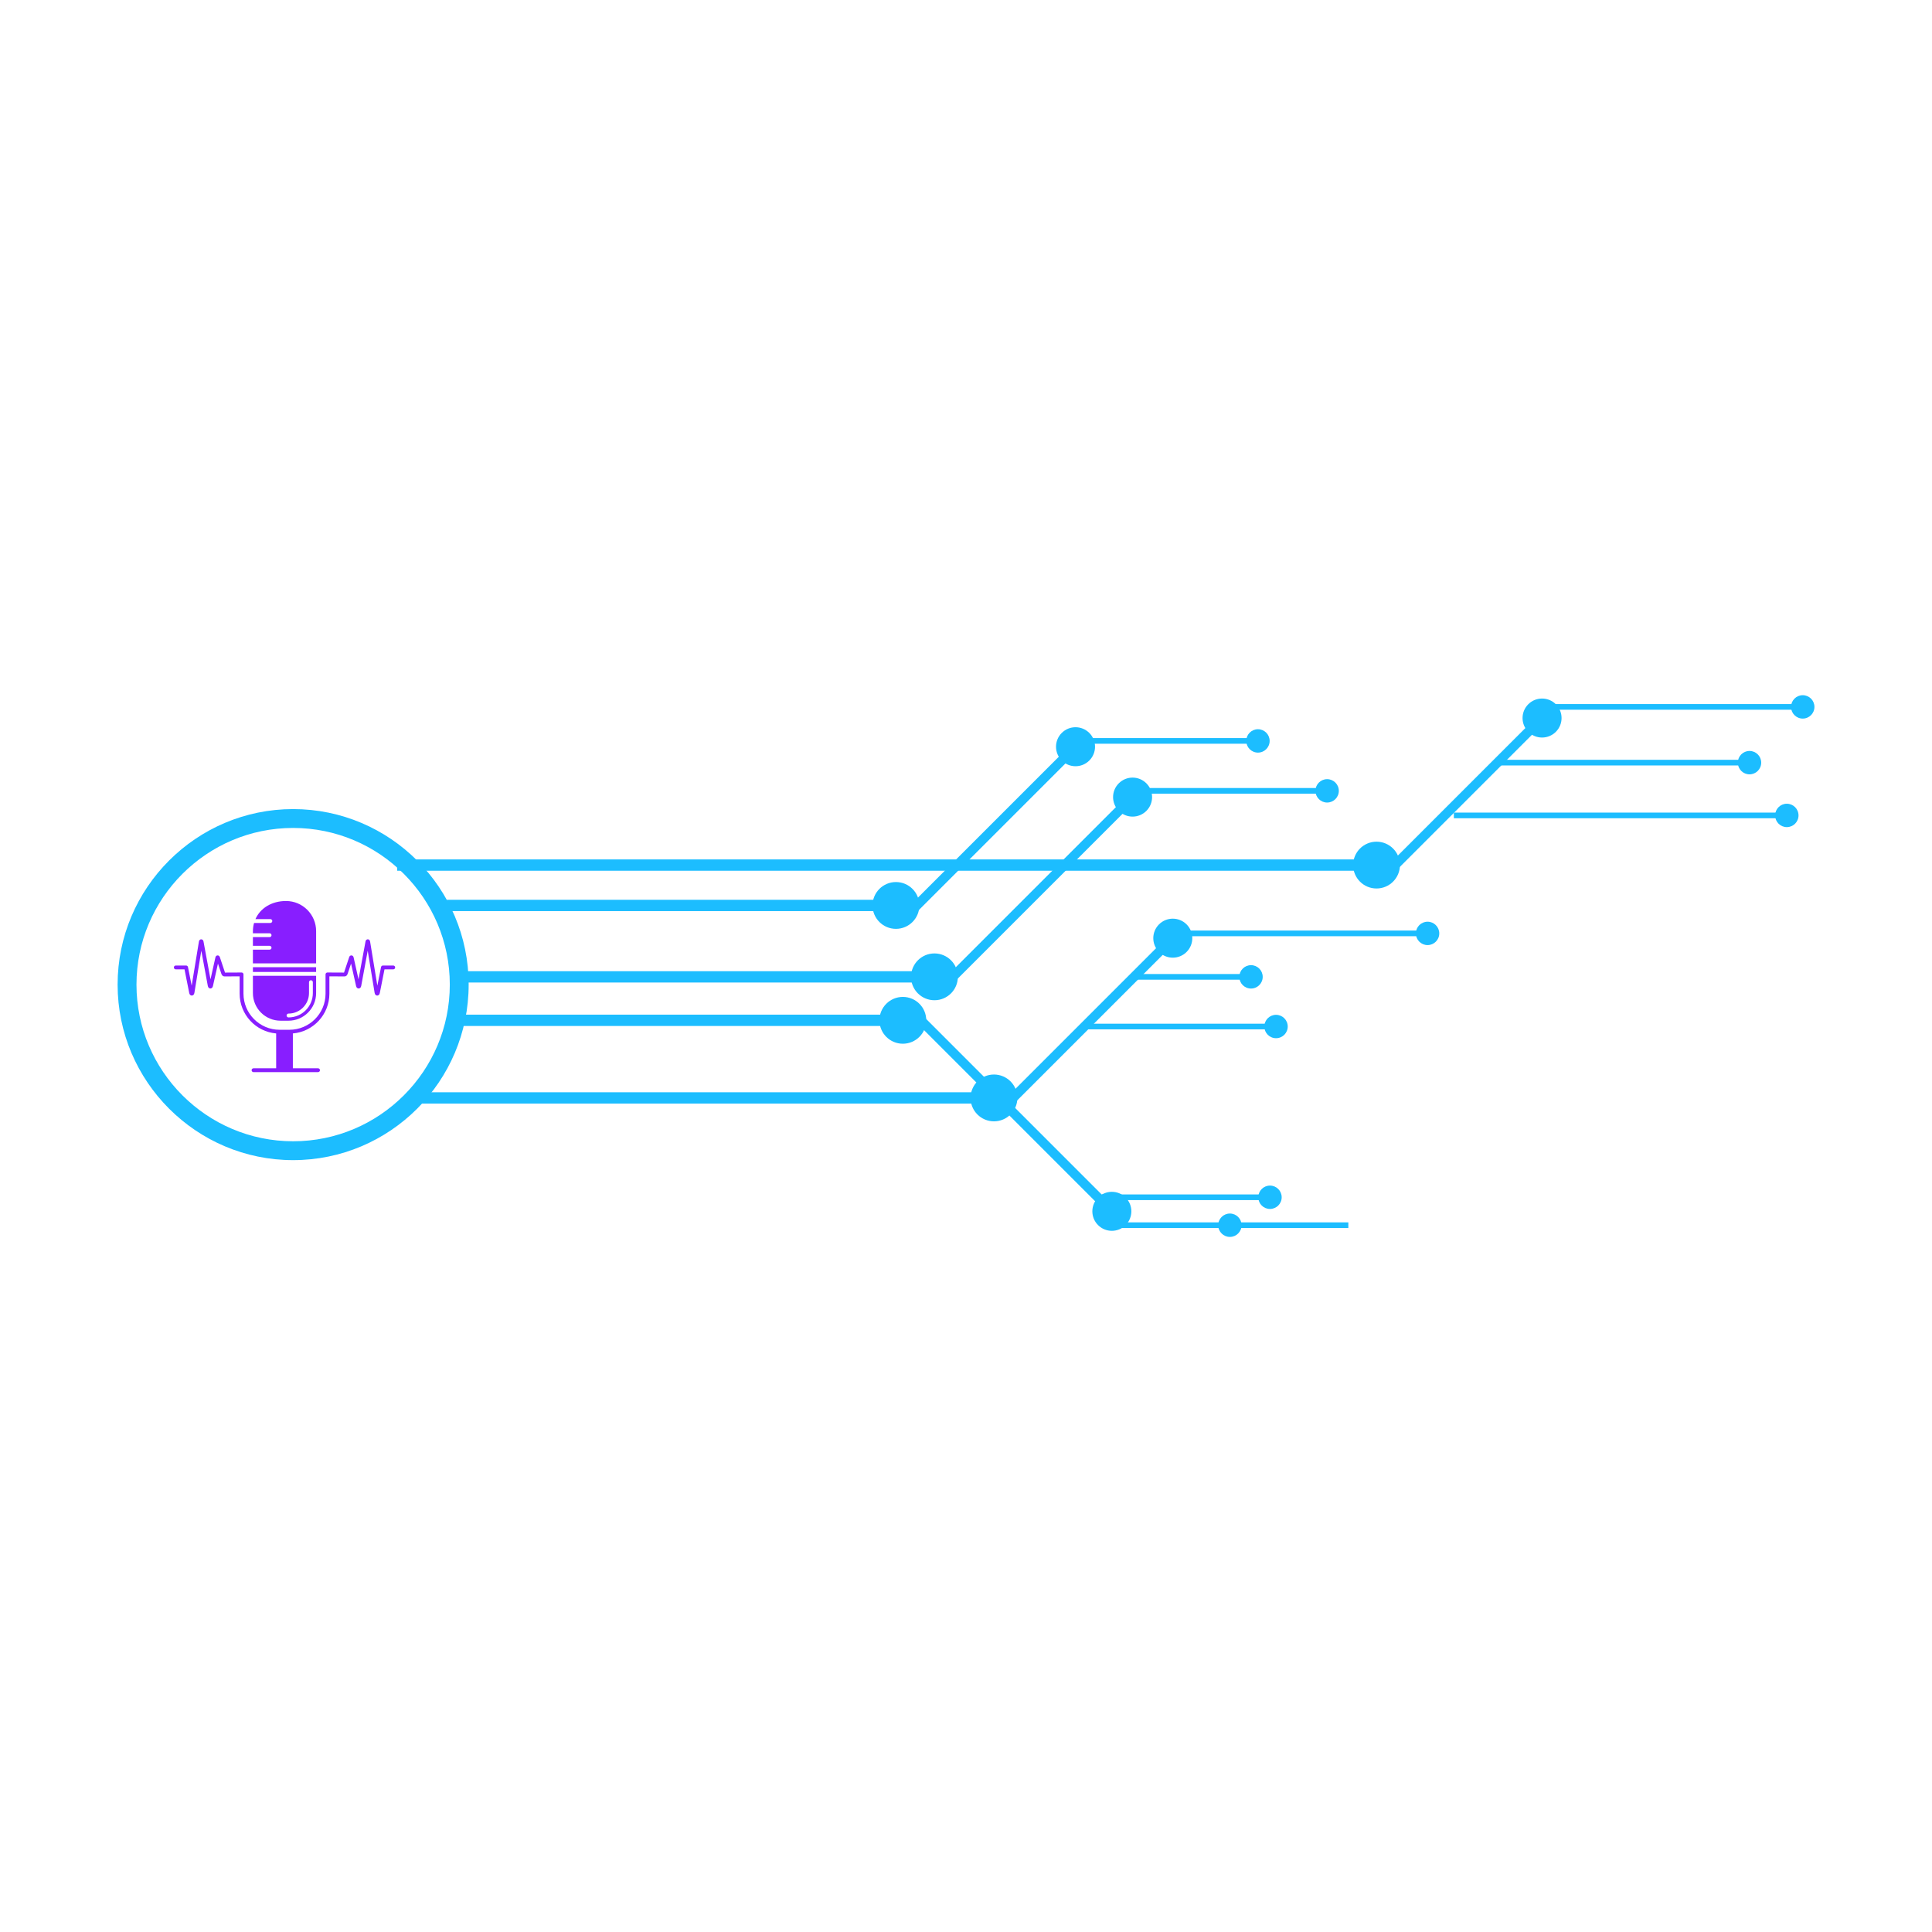 <svg xmlns="http://www.w3.org/2000/svg" xmlns:xlink="http://www.w3.org/1999/xlink" width="1080" zoomAndPan="magnify" viewBox="0 0 810 810" height="1080" preserveAspectRatio="xMidYMid meet" version="1.0"><defs><clipPath id="915f9c209b"><path d="M 750 291.441 L 761 291.441 L 761 302 L 750 302 Z M 750 291.441 " clip-rule="nonzero"/></clipPath><clipPath id="9f9e2109e7"><path d="M 510 508 L 521 508 L 521 518.691 L 510 518.691 Z M 510 508 " clip-rule="nonzero"/></clipPath><clipPath id="e138e7488f"><path d="M 106 377.75 L 133 377.75 L 133 404 L 106 404 Z M 106 377.75 " clip-rule="nonzero"/></clipPath><clipPath id="bdabf53ad2"><path d="M 72.895 393.805 L 165.672 393.805 L 165.672 449.492 L 72.895 449.492 Z M 72.895 393.805 " clip-rule="nonzero"/></clipPath></defs><path fill="#1cbdff" d="M 122.898 486.391 C 82.324 486.391 49.309 453.375 49.309 412.801 C 49.309 372.227 82.324 339.211 122.898 339.211 C 163.473 339.211 196.488 372.227 196.488 412.801 C 196.488 453.375 163.473 486.391 122.898 486.391 Z M 122.898 347.121 C 86.684 347.121 57.219 376.586 57.219 412.801 C 57.219 449.02 86.684 478.484 122.898 478.484 C 159.117 478.484 188.582 449.02 188.582 412.801 C 188.582 376.586 159.117 347.121 122.898 347.121 Z M 122.898 347.121 " fill-opacity="1" fill-rule="nonzero"/><path fill="#1cbdff" d="M 187.324 377.242 L 376.113 377.242 L 376.113 381.984 L 187.324 381.984 Z M 187.324 377.242 " fill-opacity="1" fill-rule="nonzero"/><path fill="#1cbdff" d="M 375.629 389.426 C 381.047 389.426 385.441 385.031 385.441 379.613 C 385.441 374.195 381.047 369.801 375.629 369.801 C 370.211 369.801 365.816 374.195 365.816 379.613 C 365.816 385.031 370.211 389.426 375.629 389.426 Z M 375.629 389.426 " fill-opacity="1" fill-rule="nonzero"/><path fill="#1cbdff" d="M 190.836 425.398 L 379.023 425.398 L 379.023 430.145 L 190.836 430.145 Z M 190.836 425.398 " fill-opacity="1" fill-rule="nonzero"/><path fill="#1cbdff" d="M 378.523 437.586 C 383.941 437.586 388.336 433.188 388.336 427.77 C 388.336 422.355 383.941 417.957 378.523 417.957 C 373.105 417.957 368.711 422.355 368.711 427.77 C 368.711 433.188 373.105 437.586 378.523 437.586 Z M 378.523 437.586 " fill-opacity="1" fill-rule="nonzero"/><path fill="#1cbdff" d="M 191.117 407.18 L 392.258 407.18 L 392.258 411.926 L 191.117 411.926 Z M 191.117 407.18 " fill-opacity="1" fill-rule="nonzero"/><path fill="#1cbdff" d="M 391.77 419.355 C 397.188 419.355 401.582 414.961 401.582 409.543 C 401.582 404.125 397.188 399.73 391.77 399.73 C 386.352 399.73 381.957 404.125 381.957 409.543 C 381.957 414.961 386.352 419.355 391.77 419.355 Z M 391.77 419.355 " fill-opacity="1" fill-rule="nonzero"/><path fill="#1cbdff" d="M 172.605 457.938 L 417.215 457.938 L 417.215 462.684 L 172.605 462.684 Z M 172.605 457.938 " fill-opacity="1" fill-rule="nonzero"/><path fill="#1cbdff" d="M 416.727 470.125 C 422.145 470.125 426.539 465.727 426.539 460.312 C 426.539 454.895 422.145 450.496 416.727 450.496 C 411.309 450.496 406.914 454.895 406.914 460.312 C 406.914 465.727 411.309 470.125 416.727 470.125 Z M 416.727 470.125 " fill-opacity="1" fill-rule="nonzero"/><path fill="#1cbdff" d="M 166.504 360.316 L 577.609 360.316 L 577.609 365.062 L 166.504 365.062 Z M 166.504 360.316 " fill-opacity="1" fill-rule="nonzero"/><path fill="#1cbdff" d="M 577.117 372.504 C 582.535 372.504 586.93 368.105 586.93 362.691 C 586.93 357.273 582.535 352.879 577.117 352.879 C 571.699 352.879 567.305 357.273 567.305 362.691 C 567.305 368.105 571.699 372.504 577.117 372.504 Z M 577.117 372.504 " fill-opacity="1" fill-rule="nonzero"/><path fill="#1cbdff" d="M 581.258 363.496 L 645.406 299.352 L 648.199 302.148 L 584.055 366.293 Z M 581.258 363.496 " fill-opacity="1" fill-rule="nonzero"/><path fill="#1cbdff" d="M 652.297 306.824 C 655.492 303.629 655.492 298.457 652.297 295.262 C 649.102 292.066 643.93 292.066 640.734 295.262 C 637.539 298.457 637.539 303.629 640.734 306.824 C 643.93 310.016 649.102 310.016 652.297 306.824 Z M 652.297 306.824 " fill-opacity="1" fill-rule="nonzero"/><path fill="#1cbdff" d="M 648.984 295.184 L 756.055 295.184 L 756.055 297.555 L 648.984 297.555 Z M 648.984 295.184 " fill-opacity="1" fill-rule="nonzero"/><g clip-path="url(#915f9c209b)"><path fill="#1cbdff" d="M 755.809 301.27 C 758.52 301.27 760.711 299.074 760.711 296.367 C 760.711 293.664 758.512 291.465 755.809 291.465 C 753.105 291.465 750.906 293.664 750.906 296.367 C 750.906 299.074 753.105 301.27 755.809 301.27 Z M 755.809 301.27 " fill-opacity="1" fill-rule="nonzero"/></g><path fill="#1cbdff" d="M 627.766 318.551 L 733.738 318.551 L 733.738 320.922 L 627.766 320.922 Z M 627.766 318.551 " fill-opacity="1" fill-rule="nonzero"/><path fill="#1cbdff" d="M 733.492 324.648 C 736.207 324.648 738.395 322.449 738.395 319.742 C 738.395 317.039 736.195 314.84 733.492 314.84 C 730.789 314.84 728.59 317.039 728.59 319.742 C 728.59 322.449 730.789 324.648 733.492 324.648 Z M 733.492 324.648 " fill-opacity="1" fill-rule="nonzero"/><path fill="#1cbdff" d="M 609.539 340.684 L 749.379 340.684 L 749.379 343.055 L 609.539 343.055 Z M 609.539 340.684 " fill-opacity="1" fill-rule="nonzero"/><path fill="#1cbdff" d="M 749.133 346.773 C 751.848 346.773 754.035 344.574 754.035 341.871 C 754.035 339.164 751.84 336.965 749.133 336.965 C 746.43 336.965 744.23 339.164 744.23 341.871 C 744.23 344.574 746.43 346.773 749.133 346.773 Z M 749.133 346.773 " fill-opacity="1" fill-rule="nonzero"/><path fill="#1cbdff" d="M 421.961 460.266 L 490.582 391.645 L 493.375 394.441 L 424.758 463.062 Z M 421.961 460.266 " fill-opacity="1" fill-rule="nonzero"/><path fill="#1cbdff" d="M 497.48 399.113 C 500.676 395.918 500.676 390.746 497.48 387.551 C 494.285 384.359 489.113 384.359 485.918 387.551 C 482.723 390.746 482.723 395.918 485.918 399.113 C 489.113 402.309 494.285 402.309 497.48 399.113 Z M 497.48 399.113 " fill-opacity="1" fill-rule="nonzero"/><path fill="#1cbdff" d="M 384.27 428.766 L 387.066 425.969 L 467.828 506.734 L 465.035 509.531 Z M 384.27 428.766 " fill-opacity="1" fill-rule="nonzero"/><path fill="#1cbdff" d="M 460.367 513.633 C 463.562 516.828 468.734 516.828 471.93 513.633 C 475.125 510.438 475.125 505.266 471.93 502.07 C 468.734 498.879 463.562 498.879 460.367 502.07 C 457.172 505.266 457.172 510.438 460.367 513.633 Z M 460.367 513.633 " fill-opacity="1" fill-rule="nonzero"/><path fill="#1cbdff" d="M 381.668 379.512 L 449.801 311.379 L 452.598 314.176 L 384.465 382.309 Z M 381.668 379.512 " fill-opacity="1" fill-rule="nonzero"/><path fill="#1cbdff" d="M 456.699 318.852 C 459.895 315.656 459.895 310.484 456.699 307.289 C 453.504 304.094 448.332 304.094 445.137 307.289 C 441.945 310.484 441.945 315.656 445.137 318.852 C 448.332 322.043 453.504 322.043 456.699 318.852 Z M 456.699 318.852 " fill-opacity="1" fill-rule="nonzero"/><path fill="#1cbdff" d="M 397.18 409.059 L 473.73 332.512 L 476.523 335.309 L 399.977 411.855 Z M 397.18 409.059 " fill-opacity="1" fill-rule="nonzero"/><path fill="#1cbdff" d="M 480.621 339.973 C 483.816 336.777 483.816 331.605 480.621 328.41 C 477.426 325.215 472.254 325.215 469.059 328.41 C 465.863 331.605 465.863 336.777 469.059 339.973 C 472.254 343.168 477.426 343.168 480.621 339.973 Z M 480.621 339.973 " fill-opacity="1" fill-rule="nonzero"/><path fill="#1cbdff" d="M 496.309 390.137 L 598.77 390.137 L 598.77 392.512 L 496.309 392.512 Z M 496.309 390.137 " fill-opacity="1" fill-rule="nonzero"/><path fill="#1cbdff" d="M 598.516 396.234 C 601.227 396.234 603.418 394.035 603.418 391.332 C 603.418 388.629 601.219 386.43 598.516 386.43 C 595.812 386.43 593.613 388.629 593.613 391.332 C 593.613 394.035 595.812 396.234 598.516 396.234 Z M 598.516 396.234 " fill-opacity="1" fill-rule="nonzero"/><path fill="#1cbdff" d="M 474.176 408.367 L 524.738 408.367 L 524.738 410.738 L 474.176 410.738 Z M 474.176 408.367 " fill-opacity="1" fill-rule="nonzero"/><path fill="#1cbdff" d="M 524.492 414.453 C 527.203 414.453 529.395 412.258 529.395 409.551 C 529.395 406.848 527.195 404.648 524.492 404.648 C 521.789 404.648 519.59 406.848 519.59 409.551 C 519.59 412.258 521.789 414.453 524.492 414.453 Z M 524.492 414.453 " fill-opacity="1" fill-rule="nonzero"/><path fill="#1cbdff" d="M 454.652 429.188 L 535.23 429.188 L 535.23 431.559 L 454.652 431.559 Z M 454.652 429.188 " fill-opacity="1" fill-rule="nonzero"/><path fill="#1cbdff" d="M 534.984 435.273 C 537.699 435.273 539.887 433.078 539.887 430.371 C 539.887 427.668 537.691 425.469 534.984 425.469 C 532.281 425.469 530.082 427.668 530.082 430.371 C 530.082 433.078 532.281 435.273 534.984 435.273 Z M 534.984 435.273 " fill-opacity="1" fill-rule="nonzero"/><path fill="#1cbdff" d="M 452.051 309.441 L 527.648 309.441 L 527.648 311.812 L 452.051 311.812 Z M 452.051 309.441 " fill-opacity="1" fill-rule="nonzero"/><path fill="#1cbdff" d="M 527.402 315.535 C 530.113 315.535 532.305 313.34 532.305 310.633 C 532.305 307.93 530.105 305.73 527.402 305.73 C 524.699 305.73 522.5 307.93 522.5 310.633 C 522.5 313.34 524.699 315.535 527.402 315.535 Z M 527.402 315.535 " fill-opacity="1" fill-rule="nonzero"/><path fill="#1cbdff" d="M 477.922 330.379 L 556.652 330.379 L 556.652 332.75 L 477.922 332.75 Z M 477.922 330.379 " fill-opacity="1" fill-rule="nonzero"/><path fill="#1cbdff" d="M 556.406 336.469 C 559.121 336.469 561.309 334.27 561.309 331.566 C 561.309 328.863 559.113 326.664 556.406 326.664 C 553.703 326.664 551.504 328.863 551.504 331.566 C 551.504 334.27 553.703 336.469 556.406 336.469 Z M 556.406 336.469 " fill-opacity="1" fill-rule="nonzero"/><path fill="#1cbdff" d="M 468.973 512.484 L 565.297 512.484 L 565.297 514.859 L 468.973 514.859 Z M 468.973 512.484 " fill-opacity="1" fill-rule="nonzero"/><g clip-path="url(#9f9e2109e7)"><path fill="#1cbdff" d="M 515.637 518.582 C 518.348 518.582 520.539 516.383 520.539 513.68 C 520.539 510.977 518.34 508.777 515.637 508.777 C 512.93 508.777 510.734 510.977 510.734 513.68 C 510.734 516.383 512.93 518.582 515.637 518.582 Z M 515.637 518.582 " fill-opacity="1" fill-rule="nonzero"/></g><path fill="#1cbdff" d="M 461.848 500.773 L 532.691 500.773 L 532.691 503.148 L 461.848 503.148 Z M 461.848 500.773 " fill-opacity="1" fill-rule="nonzero"/><path fill="#1cbdff" d="M 532.445 506.863 C 535.16 506.863 537.352 504.664 537.352 501.961 C 537.352 499.258 535.152 497.059 532.445 497.059 C 529.742 497.059 527.543 499.258 527.543 501.961 C 527.543 504.664 529.742 506.863 532.445 506.863 Z M 532.445 506.863 " fill-opacity="1" fill-rule="nonzero"/><g clip-path="url(#e138e7488f)"><path fill="#881eff" d="M 132.535 390.363 C 132.535 383.406 126.879 377.75 119.922 377.75 C 113.91 377.75 109.129 380.742 107.094 385.344 L 113.355 385.344 C 113.801 385.344 114.16 385.703 114.16 386.148 C 114.16 386.59 113.801 386.953 113.355 386.953 L 106.516 386.953 C 106.199 388.07 106.031 389.258 106.031 390.508 L 106.031 391.281 L 113.031 391.281 C 113.477 391.281 113.836 391.641 113.836 392.086 C 113.836 392.531 113.477 392.891 113.031 392.891 L 106.031 392.891 L 106.031 396.535 L 113.031 396.535 C 113.477 396.535 113.836 396.898 113.836 397.34 C 113.836 397.785 113.477 398.145 113.031 398.145 L 106.031 398.145 L 106.031 403.898 L 132.535 403.898 L 132.535 390.363 " fill-opacity="1" fill-rule="nonzero"/></g><path fill="#881eff" d="M 132.535 405.504 L 106.031 405.504 L 106.031 407.492 L 132.535 407.492 L 132.535 405.504 " fill-opacity="1" fill-rule="nonzero"/><path fill="#881eff" d="M 120.957 424.949 C 125.695 424.949 129.551 421.094 129.551 416.355 L 129.551 411.777 C 129.551 411.332 129.91 410.973 130.355 410.973 C 130.801 410.973 131.16 411.332 131.16 411.777 L 131.16 416.355 C 131.16 421.98 126.582 426.559 120.957 426.559 C 120.512 426.559 120.152 426.199 120.152 425.754 C 120.152 425.309 120.512 424.949 120.957 424.949 Z M 117.609 427.934 L 120.957 427.934 C 127.34 427.934 132.535 422.742 132.535 416.355 L 132.535 409.102 L 106.031 409.102 L 106.031 416.355 C 106.031 422.742 111.223 427.934 117.609 427.934 " fill-opacity="1" fill-rule="nonzero"/><g clip-path="url(#bdabf53ad2)"><path fill="#881eff" d="M 164.867 404.797 L 160.543 404.797 C 160.156 404.797 159.828 405.07 159.754 405.445 L 158.203 413.254 L 155.16 394.715 C 155.059 394.094 154.609 393.812 154.211 393.809 C 154.207 393.809 154.203 393.809 154.203 393.809 C 153.809 393.809 153.359 394.078 153.25 394.688 L 150.309 410.594 L 148.258 401.402 C 148.152 400.902 147.789 400.57 147.336 400.559 C 146.973 400.543 146.527 400.781 146.395 401.285 L 144.25 407.711 C 144.246 407.727 144.242 407.742 144.234 407.758 L 137.297 407.723 C 137.293 407.723 137.293 407.723 137.293 407.723 C 137.238 407.723 137.184 407.73 137.129 407.738 C 137.105 407.746 137.082 407.754 137.059 407.762 C 137.031 407.77 137.004 407.777 136.98 407.785 C 136.957 407.797 136.938 407.809 136.914 407.82 C 136.891 407.836 136.867 407.844 136.844 407.859 C 136.82 407.875 136.805 407.891 136.785 407.91 C 136.766 407.926 136.742 407.941 136.723 407.957 C 136.707 407.977 136.691 408 136.672 408.02 C 136.656 408.039 136.641 408.055 136.625 408.078 C 136.609 408.098 136.602 408.121 136.59 408.145 C 136.574 408.168 136.562 408.191 136.551 408.215 C 136.543 408.238 136.535 408.266 136.527 408.289 C 136.52 408.312 136.512 408.34 136.504 408.363 C 136.5 408.391 136.5 408.418 136.496 408.441 C 136.492 408.469 136.488 408.496 136.488 408.523 L 136.488 416.586 C 136.488 424.941 129.691 431.738 121.34 431.738 L 117.227 431.738 C 108.875 431.738 102.078 424.941 102.078 416.586 L 102.078 408.523 C 102.078 408.496 102.074 408.469 102.07 408.441 C 102.066 408.418 102.066 408.391 102.062 408.363 C 102.055 408.34 102.047 408.312 102.039 408.289 C 102.031 408.266 102.023 408.238 102.016 408.215 C 102.004 408.191 101.992 408.168 101.977 408.145 C 101.965 408.121 101.957 408.098 101.941 408.078 C 101.926 408.055 101.91 408.039 101.891 408.02 C 101.875 408 101.859 407.977 101.844 407.957 C 101.824 407.941 101.801 407.926 101.781 407.91 C 101.762 407.891 101.746 407.875 101.723 407.859 C 101.699 407.844 101.676 407.836 101.652 407.82 C 101.629 407.809 101.609 407.797 101.586 407.785 C 101.562 407.777 101.535 407.77 101.508 407.762 C 101.484 407.754 101.461 407.746 101.438 407.738 C 101.383 407.73 101.328 407.723 101.273 407.723 C 101.273 407.723 101.273 407.723 101.27 407.723 L 94.332 407.758 C 94.32 407.73 94.312 407.699 94.301 407.664 L 92.188 401.328 C 92.039 400.781 91.59 400.547 91.23 400.559 C 90.777 400.57 90.414 400.902 90.312 401.395 L 88.254 410.598 L 85.316 394.688 C 85.207 394.074 84.75 393.832 84.355 393.809 C 83.957 393.812 83.508 394.094 83.406 394.715 L 80.363 413.25 L 78.812 405.445 C 78.738 405.07 78.406 404.797 78.023 404.797 L 73.699 404.797 C 73.254 404.797 72.895 405.156 72.895 405.602 C 72.895 406.047 73.254 406.406 73.699 406.406 L 77.363 406.406 L 79.344 416.379 C 79.496 417.129 80.012 417.395 80.414 417.395 C 80.418 417.395 80.426 417.395 80.43 417.395 C 80.84 417.387 81.363 417.102 81.492 416.32 L 84.402 398.586 L 87.133 413.387 C 87.273 414.145 87.793 414.422 88.195 414.426 C 88.59 414.426 89.113 414.172 89.27 413.438 L 91.379 403.992 L 92.762 408.129 C 92.969 408.895 93.477 409.367 94.094 409.367 L 100.469 409.336 L 100.469 416.586 C 100.469 425.34 107.215 432.543 115.781 433.277 L 115.781 447.883 L 106.289 447.883 C 105.844 447.883 105.484 448.242 105.484 448.688 C 105.484 449.129 105.844 449.492 106.289 449.492 L 133.34 449.492 C 133.785 449.492 134.145 449.129 134.145 448.688 C 134.145 448.242 133.785 447.883 133.34 447.883 L 122.785 447.883 L 122.785 433.277 C 131.352 432.543 138.098 425.34 138.098 416.586 L 138.098 409.336 L 144.477 409.367 C 145.09 409.367 145.598 408.895 145.789 408.172 L 147.188 403.988 L 149.293 413.426 C 149.449 414.164 149.961 414.426 150.359 414.426 C 150.363 414.426 150.367 414.426 150.371 414.426 C 150.773 414.422 151.289 414.145 151.434 413.387 L 154.164 398.586 L 157.074 416.32 C 157.203 417.102 157.727 417.387 158.137 417.395 C 158.145 417.395 158.148 417.395 158.152 417.395 C 158.555 417.395 159.07 417.129 159.223 416.379 L 161.203 406.406 L 164.867 406.406 C 165.312 406.406 165.672 406.047 165.672 405.602 C 165.672 405.156 165.312 404.797 164.867 404.797 " fill-opacity="1" fill-rule="nonzero"/></g></svg>